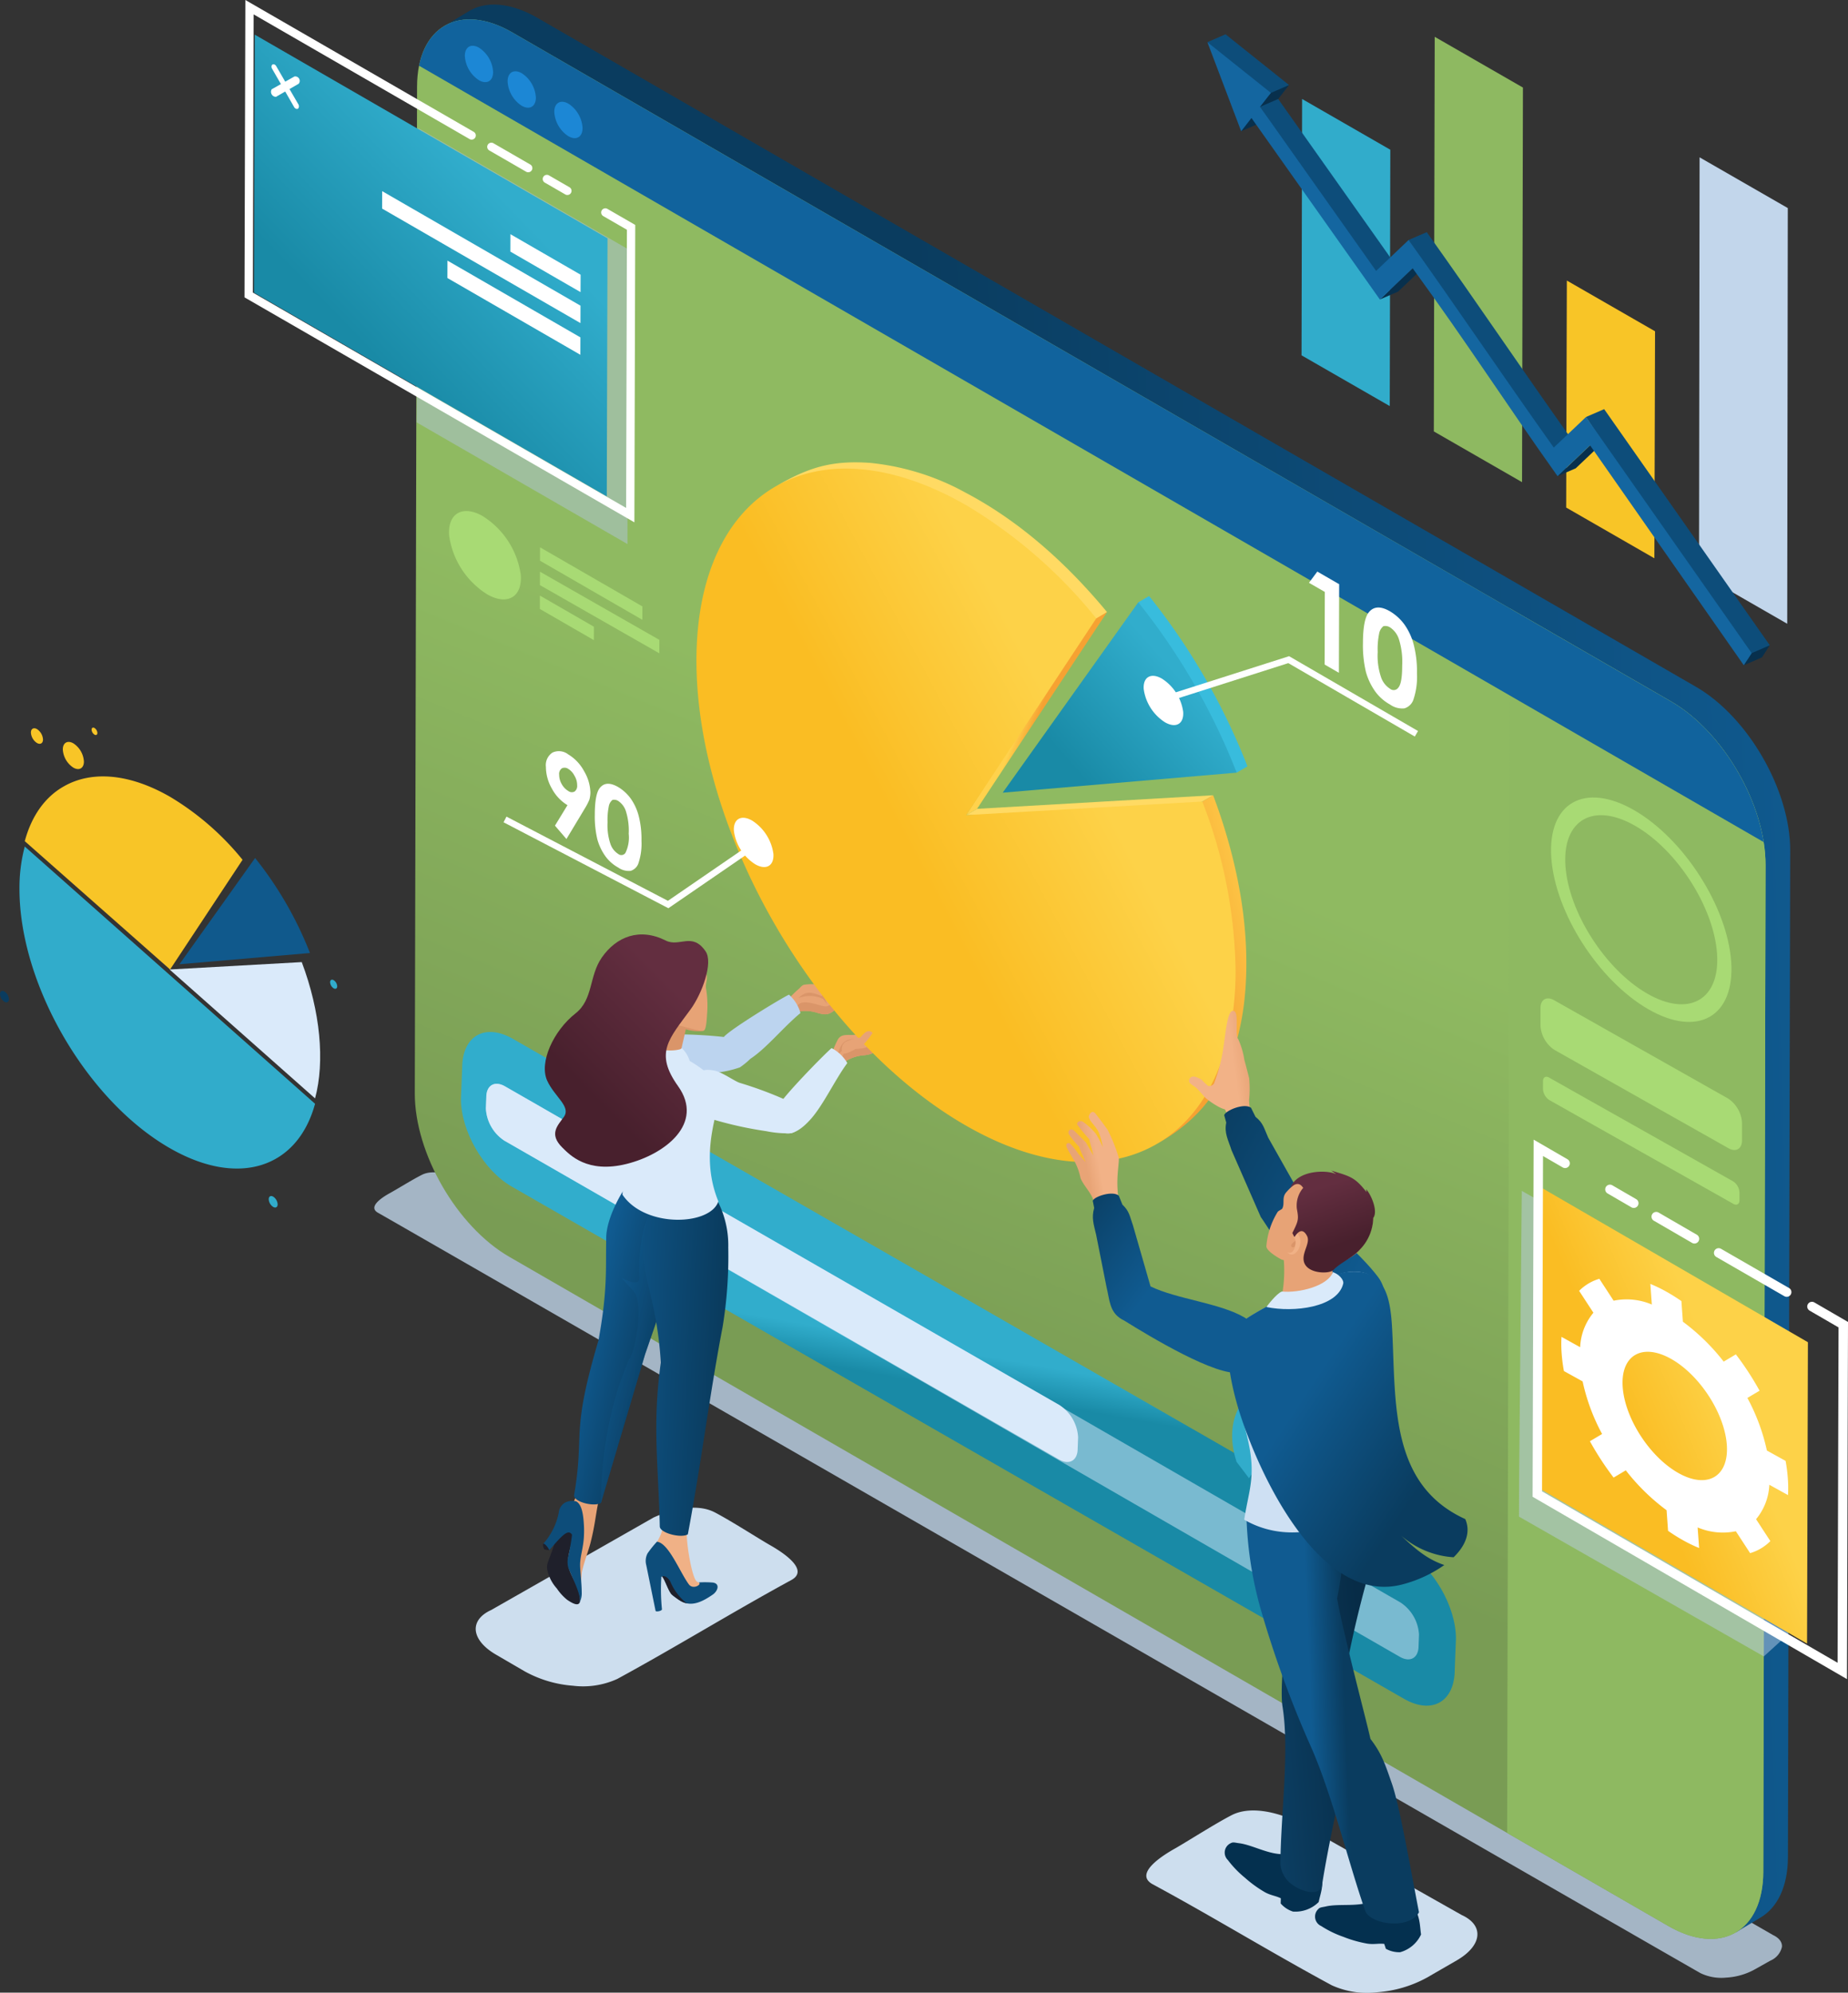 <svg xmlns="http://www.w3.org/2000/svg" xmlns:xlink="http://www.w3.org/1999/xlink" width="294.145" height="317.151" viewBox="0 0 294.145 317.151">
  <rect x="0" y="0" width="294.145" height="317.151" fill="#333333" stroke="none"/>
  <defs>
    <linearGradient id="linear-gradient" x1="1.048" y1="0.476" x2="0.367" y2="0.506" gradientUnits="objectBoundingBox">
      <stop offset="0" stop-color="#105b91"/>
      <stop offset="1" stop-color="#0a3c5f"/>
    </linearGradient>
    <linearGradient id="linear-gradient-2" x1="0.523" y1="0.419" x2="0.434" y2="0.731" gradientUnits="objectBoundingBox">
      <stop offset="0" stop-color="#8fba61"/>
      <stop offset="1" stop-color="#799c54"/>
    </linearGradient>
    <linearGradient id="linear-gradient-3" x1="0.651" y1="0.31" x2="0.342" y2="0.699" gradientUnits="objectBoundingBox">
      <stop offset="0" stop-color="#31adcc"/>
      <stop offset="1" stop-color="#198aa6"/>
    </linearGradient>
    <linearGradient id="linear-gradient-4" x1="0.506" y1="0.476" x2="0.493" y2="0.527" xlink:href="#linear-gradient-3"/>
    <linearGradient id="linear-gradient-5" x1="0.227" y1="0.316" x2="0.684" y2="0.625" xlink:href="#linear-gradient"/>
    <linearGradient id="linear-gradient-6" x1="0.252" y1="0.316" x2="0.664" y2="0.65" xlink:href="#linear-gradient"/>
    <linearGradient id="linear-gradient-7" x1="-0.531" y1="0.302" x2="0.861" y2="0.548" xlink:href="#linear-gradient"/>
    <linearGradient id="linear-gradient-8" x1="0.744" y1="0.224" x2="0.378" y2="0.738" gradientUnits="objectBoundingBox">
      <stop offset="0" stop-color="#632e40"/>
      <stop offset="1" stop-color="#48202d"/>
    </linearGradient>
    <linearGradient id="linear-gradient-9" x1="1" y1="0.057" x2="0.474" y2="0.59" gradientUnits="objectBoundingBox">
      <stop offset="0" stop-color="#ffd24c"/>
      <stop offset="1" stop-color="#f6a232"/>
    </linearGradient>
    <linearGradient id="linear-gradient-10" x1="0.431" y1="0.461" x2="0.514" y2="0.508" xlink:href="#linear-gradient-9"/>
    <linearGradient id="linear-gradient-11" x1="0.656" y1="0.389" x2="0.386" y2="0.581" gradientUnits="objectBoundingBox">
      <stop offset="0" stop-color="#fdd248"/>
      <stop offset="1" stop-color="#fabd23"/>
    </linearGradient>
    <linearGradient id="linear-gradient-12" x1="0.795" y1="0.444" x2="0.268" y2="0.821" xlink:href="#linear-gradient-3"/>
    <linearGradient id="linear-gradient-13" x1="0.991" y1="0.433" x2="0.735" y2="0.499" gradientUnits="objectBoundingBox">
      <stop offset="0" stop-color="#e8a476"/>
      <stop offset="1" stop-color="#f2b287"/>
    </linearGradient>
    <linearGradient id="linear-gradient-14" x1="0.842" y1="0.775" x2="-0.133" y2="0.078" xlink:href="#linear-gradient"/>
    <linearGradient id="linear-gradient-15" x1="0.695" y1="0.416" x2="-0.731" y2="0.82" gradientUnits="objectBoundingBox">
      <stop offset="0" stop-color="#072c47"/>
      <stop offset="1" stop-color="#104e7a"/>
    </linearGradient>
    <linearGradient id="linear-gradient-16" x1="0.376" y1="0.513" x2="0.574" y2="0.493" xlink:href="#linear-gradient"/>
    <linearGradient id="linear-gradient-17" x1="0.362" y1="0.337" x2="0.753" y2="0.693" xlink:href="#linear-gradient"/>
    <linearGradient id="linear-gradient-18" x1="0.414" y1="0.15" x2="0.573" y2="0.713" xlink:href="#linear-gradient-8"/>
    <linearGradient id="linear-gradient-19" x1="0.395" y1="0.597" x2="0.6" y2="0.526" xlink:href="#linear-gradient-13"/>
    <linearGradient id="linear-gradient-20" x1="0.355" y1="0.509" x2="-0.172" y2="0.091" xlink:href="#linear-gradient"/>
    <linearGradient id="linear-gradient-21" x1="0.652" y1="0.392" x2="0.376" y2="0.589" xlink:href="#linear-gradient-11"/>
  </defs>
  <g id="Grupo_891989" data-name="Grupo 891989" transform="translate(-1826.071 -1032.103)">
    <g id="Grupo_891938" data-name="Grupo 891938" transform="translate(1885.655 1032.824)">
      <path id="Trazado_628499" data-name="Trazado 628499" d="M2224.529,1704.069l-209.46-120.425c-1.623-.776-3.945-1.417-5.6-.592-1.507.751-3.988,2.3-5.085,2.9-.833.457-3.726,2.128-1.924,3.146,5.3,3,205.121,117.977,210.5,121.022a7.639,7.639,0,0,0,4.071.712,10.587,10.587,0,0,0,4.408-1.217l2.64-1.48a3.12,3.12,0,0,0,1.847-2.187C2225.991,1705.228,2225.525,1704.545,2224.529,1704.069Z" transform="translate(-2001.881 -1396.796)" fill="#c0d6ea" fill-rule="evenodd" opacity="0.8" style="mix-blend-mode: multiply;isolation: isolate"/>
      <g id="Grupo_891937" data-name="Grupo 891937" transform="translate(6.438 0)">
        <path id="Trazado_628500" data-name="Trazado 628500" d="M2233.026,1142.8c8.442,4.864,15.064,16.634,15.037,26.045l-.359,160.212c-.014,4.753-1.7,8.1-4.4,9.672l-3.857,2.32c-15.984-7.511-9.632-78.454-10.629-102.014l4.528-61.636c-3.807-6.653-18.455-12.459-15.036-26.046l-141.682-77.4-42.785-29.1h0c.183-1.1-1.154-6.5.037-7.225,1.332-.807,2.645-1.614,3.95-2.38,3.343-1.978,7.6-.755,10.733,1.05h0Z" transform="translate(-2029.14 -1034.231)" fill-rule="evenodd" fill="url(#linear-gradient)"/>
        <g id="Grupo_891936" data-name="Grupo 891936" transform="translate(0 2.359)">
          <path id="Trazado_628501" data-name="Trazado 628501" d="M2021.236,1051.885c.027-9.567,6.8-13.438,15.135-8.625l184.467,106.5c8.323,4.807,15.063,16.48,15.037,26.047l-.358,160.212c-.028,9.565-6.812,13.432-15.137,8.625l-184.465-106.5c-8.334-4.812-15.064-16.48-15.038-26.046Z" transform="translate(-2020.876 -1041.19)" fill-rule="evenodd" fill="url(#linear-gradient-2)"/>
          <path id="Trazado_628502" data-name="Trazado 628502" d="M2534.337,1317.837l25.654,14.811c8.324,4.807,15.064,16.48,15.037,26.047l-.358,160.212c-.028,9.565-6.812,13.432-15.137,8.625l-25.634-14.8Z" transform="translate(-2360.03 -1224.079)" fill="#8eb961" fill-rule="evenodd"/>
          <g id="Grupo_891935" data-name="Grupo 891935" transform="translate(0.676 0)">
            <path id="Trazado_628503" data-name="Trazado 628503" d="M2022.871,1048.57c1.429-7.084,7.528-9.522,14.819-5.311l184.467,106.5c7.282,4.206,13.353,13.668,14.739,22.376Z" transform="translate(-2022.871 -1041.19)" fill="#11639d" fill-rule="evenodd"/>
            <g id="Grupo_891934" data-name="Grupo 891934" transform="translate(7.291 4.201)">
              <path id="Trazado_628504" data-name="Trazado 628504" d="M2088.652,1080.21c-1.243-.717-2.253-.141-2.257,1.286a4.942,4.942,0,0,0,2.243,3.885c1.241.717,2.252.141,2.256-1.288A4.941,4.941,0,0,0,2088.652,1080.21Z" transform="translate(-2072.157 -1070.983)" fill="#1c87d5" fill-rule="evenodd"/>
              <path id="Trazado_628505" data-name="Trazado 628505" d="M2066.724,1065.9c-1.243-.718-2.252-.141-2.257,1.286a4.94,4.94,0,0,0,2.242,3.885c1.242.717,2.253.141,2.257-1.287A4.944,4.944,0,0,0,2066.724,1065.9Z" transform="translate(-2057.661 -1061.522)" fill="#1c87d5" fill-rule="evenodd"/>
              <path id="Trazado_628506" data-name="Trazado 628506" d="M2046.641,1053.9c-1.243-.717-2.252-.141-2.257,1.286a4.942,4.942,0,0,0,2.242,3.884c1.242.717,2.252.141,2.256-1.287A4.942,4.942,0,0,0,2046.641,1053.9Z" transform="translate(-2044.384 -1053.587)" fill="#1c87d5" fill-rule="evenodd"/>
            </g>
          </g>
        </g>
      </g>
    </g>
    <g id="Grupo_891939" data-name="Grupo 891939" transform="translate(2071.269 1159.04)">
      <path id="Trazado_628507" data-name="Trazado 628507" d="M2569.967,1440.322c-7.91-4.573-14.808-15.357-15.413-24.1s5.312-12.115,13.221-7.542,14.808,15.362,15.413,24.1-5.317,12.112-13.221,7.542Zm-.173-2.487c6.662,3.851,11.653,1.009,11.142-6.356s-6.328-16.456-12.989-20.307-11.653-1.005-11.143,6.356S2563.129,1433.981,2569.795,1437.835Z" transform="translate(-2552.833 -1406.646)" fill="#a8da74" fill-rule="evenodd"/>
      <path id="Trazado_628508" data-name="Trazado 628508" d="M2549.559,1502.518c0-1.4,1-1.956,2.222-1.229l27.646,15.621a4.971,4.971,0,0,1,2.208,3.861v2.779c0,1.4-1,1.955-2.222,1.229l-27.646-15.621a4.967,4.967,0,0,1-2.208-3.861Z" transform="translate(-2549.558 -1469.001)" fill="#a8da74" fill-rule="evenodd"/>
      <path id="Trazado_628509" data-name="Trazado 628509" d="M2550.74,1538.477c0-.635.452-.884,1-.556,8.044,4.545,21.228,11.966,29.271,16.51a2.247,2.247,0,0,1,1,1.746v1.256c0,.635-.452.884-1,.556-8.045-4.545-21.228-11.965-29.272-16.511a2.245,2.245,0,0,1-1-1.745Z" transform="translate(-2550.339 -1493.335)" fill="#a8da74" fill-rule="evenodd"/>
    </g>
    <g id="Grupo_891943" data-name="Grupo 891943" transform="translate(1864.988 1032.103)">
      <path id="Trazado_628510" data-name="Trazado 628510" d="M2022.008,1092.256l33.26,19.2.046,47.01-33.56-19.369Z" transform="translate(-1994.352 -1071.87)" fill="#b1c5da" fill-rule="evenodd" opacity="0.5" style="mix-blend-mode: multiply;isolation: isolate"/>
      <g id="Grupo_891942" data-name="Grupo 891942">
        <path id="Trazado_628511" data-name="Trazado 628511" d="M1979.889,1056.063a.662.662,0,1,1,.659-1.147l5.863,3.385a.662.662,0,0,1-.659,1.147l-5.863-3.385Zm8.82,5.11a.663.663,0,1,1,.665-1.147l3.259,1.882a.663.663,0,0,1-.665,1.147l-3.259-1.882Zm9.286,5.32,3.775,2.18-.127,44.275-59.416-34.282.128-44.271,34.367,19.842a.663.663,0,0,0,.665-1.148l-36.35-20.987q-.069,23.665-.137,47.328c21.317,12.3,40.748,23.5,62.06,35.808q.065-23.666.136-47.332l-4.436-2.562a.663.663,0,0,0-.665,1.147Z" transform="translate(-1940.901 -1032.103)" fill="#fff" fill-rule="evenodd"/>
        <path id="Trazado_628512" data-name="Trazado 628512" d="M1945.494,1048.38l56.146,32.415-.118,41.071-56.147-32.419Z" transform="translate(-1943.859 -1042.864)" fill-rule="evenodd" fill="url(#linear-gradient-3)"/>
        <g id="Grupo_891941" data-name="Grupo 891941" transform="translate(4.222 10.23)">
          <path id="Trazado_628513" data-name="Trazado 628513" d="M1954.148,1067.473l1.47-.848,1.458,2.54c.394.462.858.2.684-.42l-1.459-2.512,1.466-.849a.714.714,0,0,0-.68-1.153l-1.467.825h0l-1.458-2.512c-.33-.47-.882-.26-.684.363l1.455,2.535-1.465.825A.8.8,0,0,0,1954.148,1067.473Z" transform="translate(-1953.36 -1062.288)" fill="#fff" fill-rule="evenodd"/>
          <g id="Grupo_891940" data-name="Grupo 891940" transform="translate(17.683 20.194)">
            <path id="Trazado_628514" data-name="Trazado 628514" d="M2037.106,1142.875l.007-2.773-31.57-18.229-.008,2.777Z" transform="translate(-2005.536 -1121.874)" fill="#fff" fill-rule="evenodd"/>
            <path id="Trazado_628515" data-name="Trazado 628515" d="M2076.954,1148.542l-11.168-6.446-.008,2.772,11.165,6.445Z" transform="translate(-2045.361 -1135.243)" fill="#fff" fill-rule="evenodd"/>
            <path id="Trazado_628516" data-name="Trazado 628516" d="M2036.2,1157.263l21.162,12.219.008-2.772-21.162-12.219Z" transform="translate(-2025.808 -1143.437)" fill="#fff" fill-rule="evenodd"/>
          </g>
        </g>
      </g>
    </g>
    <g id="Grupo_891945" data-name="Grupo 891945" transform="translate(1897.54 1113.439)">
      <path id="Trazado_628517" data-name="Trazado 628517" d="M2043.122,1285.409a13.178,13.178,0,0,1-6.154-9.438c-.249-3.468,2.1-4.869,5.251-3.125a13.183,13.183,0,0,1,6.155,9.438C2048.623,1285.754,2046.27,1287.151,2043.122,1285.409Z" transform="translate(-2036.95 -1272.095)" fill="#a8da74" fill-rule="evenodd"/>
      <g id="Grupo_891944" data-name="Grupo 891944" transform="translate(14.459 5.773)">
        <path id="Trazado_628518" data-name="Trazado 628518" d="M2079.653,1300.587l-.006,2.135,19.006,10.854.006-2.137Z" transform="translate(-2079.635 -1296.704)" fill="#a8da74" fill-rule="evenodd"/>
        <path id="Trazado_628519" data-name="Trazado 628519" d="M2079.613,1313.92l8.6,4.962.006-2.134-8.6-4.962Z" transform="translate(-2079.613 -1304.107)" fill="#a8da74" fill-rule="evenodd"/>
        <path id="Trazado_628520" data-name="Trazado 628520" d="M2095.979,1298.536l-16.292-9.407-.005,2.134,16.292,9.406Z" transform="translate(-2079.659 -1289.129)" fill="#a8da74" fill-rule="evenodd"/>
      </g>
    </g>
    <g id="Grupo_891946" data-name="Grupo 891946" transform="translate(1899.441 1196.352)">
      <path id="Trazado_628521" data-name="Trazado 628521" d="M2042.749,1522.463c.015-5.119,3.64-7.191,8.1-4.616q71.039,40.745,142.034,81.536c4.455,2.573,8.061,8.82,8.047,13.939l-.192,4.924c-.014,5.119-3.645,7.188-8.1,4.616q-71.039-40.746-142.034-81.536c-4.461-2.575-8.062-8.82-8.047-13.939Z" transform="translate(-2042.557 -1516.74)" fill-rule="evenodd" fill="url(#linear-gradient-4)"/>
      <path id="Trazado_628522" data-name="Trazado 628522" d="M2054.331,1543.191c.006-1.888,1.343-2.652,2.987-1.7,17.465,10.017,125.036,72.113,142.5,82.129a6.547,6.547,0,0,1,2.968,5.141l-.07,1.816c-.006,1.888-1.344,2.651-2.987,1.7-17.465-10.017-125.035-72.113-142.5-82.129a6.54,6.54,0,0,1-2.967-5.139Z" transform="translate(-2050.294 -1532.831)" fill="#daeafa" fill-rule="evenodd" opacity="0.5"/>
      <path id="Trazado_628523" data-name="Trazado 628523" d="M2054.331,1543.191c.006-1.888,1.343-2.652,2.987-1.7,17.464,10.017,70.779,40.7,88.24,50.717a6.546,6.546,0,0,1,2.968,5.14l-.071,1.816c-.006,1.888-1.344,2.651-2.987,1.7-17.464-10.017-70.779-40.7-88.241-50.718a6.541,6.541,0,0,1-2.967-5.139Z" transform="translate(-2050.294 -1532.831)" fill="#daeafa" fill-rule="evenodd"/>
    </g>
    <g id="Grupo_891976" data-name="Grupo 891976" transform="translate(1901.793 1105.689)">
      <g id="Grupo_891970" data-name="Grupo 891970" transform="translate(0 0)">
        <path id="Trazado_628524" data-name="Trazado 628524" d="M2051.943,1756.445l25.867-14.732c2.82-1.288,6.856-2.314,9.729-.819,2.618,1.363,6.93,4.151,8.837,5.238,1.448.826,6.475,3.838,3.344,5.541-9.211,5.009-18.328,10.642-27.681,15.73a13.118,13.118,0,0,1-7.074,1.085,18.739,18.739,0,0,1-7.661-2.281l-4.587-2.67c-2.029-1.181-3.1-2.578-3.212-3.87C2049.4,1758.405,2050.213,1757.236,2051.943,1756.445Z" transform="translate(-2049.497 -1573.774)" fill="#cddeee" fill-rule="evenodd"/>
        <path id="Trazado_628525" data-name="Trazado 628525" d="M2414.619,1898.967l-26.609-15.042c-2.9-1.316-7.051-2.363-10.007-.836-2.693,1.391-7.129,4.238-9.09,5.348-1.49.844-6.662,3.919-3.441,5.657,9.477,5.115,18.854,10.867,28.476,16.062a13.59,13.59,0,0,0,7.277,1.107,19.367,19.367,0,0,0,7.88-2.329q2.4-1.385,4.719-2.726c2.087-1.206,3.194-2.632,3.3-3.951C2417.234,1900.968,2416.4,1899.774,2414.619,1898.967Z" transform="translate(-2257.698 -1667.766)" fill="#cddeee" fill-rule="evenodd"/>
        <g id="Grupo_891948" data-name="Grupo 891948" transform="translate(24.683 81.937)">
          <g id="Grupo_891947" data-name="Grupo 891947" transform="translate(25.43)">
            <path id="Trazado_628526" data-name="Trazado 628526" d="M2200.954,1494.96a1.484,1.484,0,0,1,.877-1.566,7.943,7.943,0,0,1,2.509,0c.258-.029,1.553-1.262,2.119-.124a13,13,0,0,1-1.747,1.253C2204,1494.689,2201.346,1495.51,2200.954,1494.96Z" transform="translate(-2199.732 -1492.177)" fill="#e7a376" fill-rule="evenodd"/>
            <path id="Trazado_628527" data-name="Trazado 628527" d="M2202.383,1493.295c-1.48-.086-2.542-1.364-3.652-.484a15.566,15.566,0,0,0-1.368,1.307,5.123,5.123,0,0,0,1.03,2.507,1.664,1.664,0,0,1,.5-.21,6.426,6.426,0,0,1,2.882.308c1.57.369,1.836.323,3.975-1.721,1.566-1.5,2.418-2.332,2.021-3.261C2206.839,1489.567,2204.456,1492.75,2202.383,1493.295Z" transform="translate(-2197.363 -1490.991)" fill="#e7a376" fill-rule="evenodd"/>
            <path id="Trazado_628528" data-name="Trazado 628528" d="M2199.811,1497.717c-.28.221-.532.438-.769.655a3.948,3.948,0,0,0,.46.685,1.661,1.661,0,0,1,.5-.21,6.42,6.42,0,0,1,2.882.308c1.571.368,1.836.323,3.975-1.721a8.426,8.426,0,0,0,2.027-2.349c.12-.312-.363-.6-.7-.277-1.5,1.423-2.347,2.643-3.9,3.243C2203.631,1498.306,2200.92,1496.837,2199.811,1497.717Z" transform="translate(-2198.473 -1493.421)" fill="#da9569" fill-rule="evenodd"/>
            <path id="Trazado_628529" data-name="Trazado 628529" d="M2204.86,1497.9c-.166.378.177.776-.163.638-1.8-.737-2.561-.678-3.617.349a5.029,5.029,0,0,1,3.917.136l.633.837C2205.351,1499.063,2205.122,1498.633,2204.86,1497.9Z" transform="translate(-2199.82 -1495.557)" fill="#da9569" fill-rule="evenodd"/>
          </g>
          <path id="Trazado_628530" data-name="Trazado 628530" d="M2125.159,1505.019c1.16-.245,2.877.422,4.325.5a70.916,70.916,0,0,1,7.651.422c.934-1.163,8.768-5.943,10.364-6.742a6.108,6.108,0,0,1,1.837,2.929c-2.654,2.168-5.389,5.59-7.977,7.286a11.911,11.911,0,0,1-1.667,1.362,16.427,16.427,0,0,1-3.888.852,60.131,60.131,0,0,1-9.759.709c-2.372-.163-3.012-1.022-3.4-2.092C2121.738,1507.754,2122.85,1505.508,2125.159,1505.019Z" transform="translate(-2122.329 -1496.417)" fill="#bcd4ef" fill-rule="evenodd"/>
        </g>
        <g id="Grupo_891955" data-name="Grupo 891955" transform="translate(10.699 75.138)">
          <g id="Grupo_891950" data-name="Grupo 891950" transform="translate(0 86.065)">
            <path id="Trazado_628531" data-name="Trazado 628531" d="M2093.205,1724.878a12.7,12.7,0,0,1-1.05,4.343c-.291.316-.652.507-.822.867-.908,1.931-1.107,3.791-.475,13.7l2.327.049.3-3.5c.288-1.419,1.085-3.5,1.407-4.782.7-2.8.769-4.206,1.2-6.268Z" transform="translate(-2087.297 -1724.878)" fill="#e7a376" fill-rule="evenodd"/>
            <g id="Grupo_891949" data-name="Grupo 891949" transform="translate(0 4.081)">
              <path id="Trazado_628532" data-name="Trazado 628532" d="M2082.093,1758.042a3.759,3.759,0,0,1-.787-.115c-.121-.134-.346-.791-.182-.915C2081.417,1756.818,2082.014,1757.852,2082.093,1758.042Z" transform="translate(-2081.066 -1750.187)" fill="#1f202b" fill-rule="evenodd"/>
              <path id="Trazado_628533" data-name="Trazado 628533" d="M2084.668,1748.405a4.523,4.523,0,0,1-.4,2.66c-.973,3.213-1.544,3.394-1.132,4.847a6.508,6.508,0,0,0,1.422,2.552,8.23,8.23,0,0,0,1.63,1.793c1.219.842,2.3,1.236,2.039-.454a8.117,8.117,0,0,0-.4-1.568c-.864-2.005-1.869-2.885-1.324-5.388.4-1.859,1.047-3.083.212-4.335Z" transform="translate(-2082.349 -1744.513)" fill="#1f202b" fill-rule="evenodd"/>
              <path id="Trazado_628534" data-name="Trazado 628534" d="M2083.691,1738.81a10.479,10.479,0,0,1-2.455,4.936c.194-.051.689.455.963,1.016,2.011-2.312,2.989-3.436,3.608-2.44a31.884,31.884,0,0,1-.622,3.526,3.521,3.521,0,0,0,.067,1.833c.79,1.9,2.239,4.664,1.685,5.569a3.28,3.28,0,0,0,.411-1.81c0-1.309-.226-3.081-.255-4.17-.037-1.471.519-2.748.608-4.753a15.778,15.778,0,0,0,0-1.679c-.084-1.417-.24-3.3-1.236-3.829a2.563,2.563,0,0,0-1.755.19A2.089,2.089,0,0,0,2083.691,1738.81Z" transform="translate(-2081.178 -1736.921)" fill="#0d4d7a" fill-rule="evenodd"/>
            </g>
          </g>
          <path id="Trazado_628535" data-name="Trazado 628535" d="M2107,1612.512l7.094-20.561.231-5.646a5.3,5.3,0,0,0-.737-2.3c-3.74,1.1-5.832,2.289-9.85,2.148-1.205,1.792-2.856,5.146-2.918,7.681-.119,4.937.269,8.231-1.24,16.484-4.483,15.092-2.157,14.568-3.873,24.6-.144,1.069,3.15,1.92,4.271,1.254Z" transform="translate(-2090.745 -1545.685)" fill-rule="evenodd" fill="url(#linear-gradient-5)"/>
          <path id="Trazado_628536" data-name="Trazado 628536" d="M2115.345,1612.512l7.094-20.561.231-5.646a5.3,5.3,0,0,0-.736-2.3c-3.74,1.1-1.2,5.346-5.222,5.2-1.4,1.47-2.505,5.978-2.278,11.167.063,1.436-2.583.269-2.977-.233.983,1.277,2.252,2.354,2.471,3.014.753,2.271.268,5.917-.543,8.95-1.352,2.644-5.039,11.315-5.062,24.059Z" transform="translate(-2099.085 -1545.685)" fill-rule="evenodd" opacity="0.5" fill="url(#linear-gradient-6)" style="mix-blend-mode: multiply;isolation: isolate"/>
          <g id="Grupo_891952" data-name="Grupo 891952" transform="translate(16.364 94.327)">
            <path id="Trazado_628537" data-name="Trazado 628537" d="M2133.719,1749.255c-.056,1.577-1.555,3.1-1.73,4.127-.4,2.351,1.3,1.129,3.229,4.151.771-.006,2.472,2.776,4.772,2.922a1.237,1.237,0,0,0,.428-2.155c-.465-.271-.88-.07-1.263-.4-.8-.705-1.738-6.5-1.552-8.167Z" transform="translate(-2131.055 -1749.255)" fill="#f0b186" fill-rule="evenodd"/>
            <g id="Grupo_891951" data-name="Grupo 891951" transform="translate(0 2.324)">
              <path id="Trazado_628538" data-name="Trazado 628538" d="M2131.135,1756.113c1.868.229,3.613,4.791,5.058,6.774.7.963,2.189-.03,1.585-.288a15.6,15.6,0,0,1,2.273.022c1.172.188.761,1.363-.036,1.913-1.774,1.225-3.348,1.915-4.956,1.1a7.593,7.593,0,0,1-.986-.656,4.908,4.908,0,0,1-.656-.531,17.979,17.979,0,0,1-1.2-2.483c-.157-.282-.286-.344-.388-.267a31.806,31.806,0,0,0,.1,5.2c-.053.235-.853.421-1.013.242l-1.484-7.285a2.6,2.6,0,0,1,.195-1.866A16.118,16.118,0,0,1,2131.135,1756.113Z" transform="translate(-2129.35 -1756.113)" fill="#0d4d7a" fill-rule="evenodd"/>
              <path id="Trazado_628539" data-name="Trazado 628539" d="M2141.087,1776.658a3.342,3.342,0,0,1-.951-.317,7.622,7.622,0,0,1-.986-.656,4.887,4.887,0,0,1-.656-.531c-.563-.676-.839-1.93-1.465-2.79.208-.129.754-.115,1.3.785a8.665,8.665,0,0,0,2.471,3.357A1.687,1.687,0,0,0,2141.087,1776.658Z" transform="translate(-2134.426 -1766.817)" fill="#1f202b" fill-rule="evenodd"/>
            </g>
          </g>
          <path id="Trazado_628540" data-name="Trazado 628540" d="M2140.522,1615.2a69.331,69.331,0,0,0,.9-12.652,15.36,15.36,0,0,0-1.972-7.887c-3.568,1.1-6.229,2.183-10.269,2.042a12.57,12.57,0,0,0-1.392,6.725c.419,4.936,2.349,8.624,2.9,17.44-1.388,9.866-.369,16.522-.167,26.083.023,1.069,3.45,1.92,4.467,1.253C2137.108,1637,2138.417,1626.151,2140.522,1615.2Z" transform="translate(-2111.925 -1552.728)" fill-rule="evenodd" fill="url(#linear-gradient-7)"/>
          <path id="Trazado_628541" data-name="Trazado 628541" d="M2114.7,1519.968c-4.177-.472-4.187,6.413-2.734,9.656,3.78,8.434,1.335,9.738,1.682,13.583l-.078,1.547c3.591,5.348,14,4.93,15.263,1.066-3.525-8.641,1.036-16.082.229-18.441a19.07,19.07,0,0,0-5.422-4.254A28.169,28.169,0,0,0,2114.7,1519.968Z" transform="translate(-2100.914 -1503.334)" fill="#daeafa" fill-rule="evenodd"/>
          <g id="Grupo_891954" data-name="Grupo 891954" transform="translate(0.297)">
            <g id="Grupo_891953" data-name="Grupo 891953" transform="translate(12.664 1.279)">
              <path id="Trazado_628542" data-name="Trazado 628542" d="M2122.377,1507.722c-.323,1.372,4.685,2.854,6.4,2.108l.036-.332c.443-2.047.877-3.786,1.184-5.223.8.34,2.757.439,2.929.166-5.28-4.217-11.454-7.335-12.248-5.206.523,1.542,1.875,2.638,2.551,3.643a3.156,3.156,0,0,1,.354,1.38h0A14.87,14.87,0,0,1,2122.377,1507.722Z" transform="translate(-2120.215 -1490.467)" fill="#da9569" fill-rule="evenodd"/>
              <path id="Trazado_628543" data-name="Trazado 628543" d="M2131.993,1488.7c-.455.3-3.687-.778-3.948-.765-2.515.125-5.221-.08-5.72-.822-.676-1-2.028-2.1-2.551-3.643-.836-2.465-.673-5.245,1.581-7.181,3.919-3.365,10.066-.9,10.947,2.912.361,1.564-.086,1.693-.013,2.74a16.187,16.187,0,0,1,.177,4.254C2132.4,1487.363,2132.295,1488.505,2131.993,1488.7Z" transform="translate(-2119.31 -1474.705)" fill="#e7a376" fill-rule="evenodd"/>
              <path id="Trazado_628544" data-name="Trazado 628544" d="M2125.9,1520.193c.138,1.249,3.651,2.128,5.783,1.632.228-.053.37-.1.452-.241a4.577,4.577,0,0,1,1.263,2.018c-1.842,1.776-7.662.734-8.369-1.345A1.565,1.565,0,0,1,2125.9,1520.193Z" transform="translate(-2123.014 -1504.777)" fill="#daeafa" fill-rule="evenodd"/>
            </g>
            <path id="Trazado_628545" data-name="Trazado 628545" d="M2086.84,1483.489c-3.562,2.8-5.832,7.848-4.525,10.709,1.185,2.594,3.826,4.12,2.667,5.762-.96,1.357-2.469,2.719-.236,4.91,1.15,1.128,3.938,4.155,10.216,2.587,6.12-1.528,12.437-6.427,8.184-12.385-3.822-5.356-1.394-7.549,2.015-12.241,1.8-2.481,3.617-7.385,2.372-9.209-2.135-3.128-4.143-.613-6.343-1.718-4.193-2.108-7.878-.6-10.175,2.7C2088.958,1477.551,2089.672,1481.261,2086.84,1483.489Z" transform="translate(-2081.942 -1470.931)" fill-rule="evenodd" fill="url(#linear-gradient-8)"/>
          </g>
        </g>
        <g id="Grupo_891958" data-name="Grupo 891958" transform="translate(34.452 87.077)">
          <path id="Trazado_628546" data-name="Trazado 628546" d="M2154.713,1534.651c1.165.222,3.141,1.645,3.986,1.939a61.054,61.054,0,0,1,7.188,2.653c2.815,1.04,3.431,4.66,1.022,5.373a16.455,16.455,0,0,1-3.967-.329,60.042,60.042,0,0,1-9.536-2.193c-2.219-.853-2.2-4.018-2.253-5.155C2151.9,1534.564,2152.917,1534.307,2154.713,1534.651Z" transform="translate(-2151.153 -1524.912)" fill="#daeafa" fill-rule="evenodd"/>
          <g id="Grupo_891957" data-name="Grupo 891957" transform="translate(13.115)">
            <g id="Grupo_891956" data-name="Grupo 891956" transform="translate(9.291)">
              <path id="Trazado_628547" data-name="Trazado 628547" d="M2221.6,1510.035c-1.4.478-2.869-.306-3.566.926a15.593,15.593,0,0,0-.774,1.727,5.117,5.117,0,0,0,1.9,1.935,1.661,1.661,0,0,1,.383-.382,6.418,6.418,0,0,1,2.785-.8c1.594-.25,1.823-.393,3.035-3.09.887-1.976,1.362-3.071.644-3.782C2224.328,1504.9,2223.32,1508.749,2221.6,1510.035Z" transform="translate(-2217.264 -1506.157)" fill="#e7a376" fill-rule="evenodd"/>
              <path id="Trazado_628548" data-name="Trazado 628548" d="M2224.922,1514.1c-1.4.477-2.916-.172-3.612,1.06-.175.311-.328.606-.466.9a3.976,3.976,0,0,0,.684.461,1.665,1.665,0,0,1,.383-.382,6.42,6.42,0,0,1,2.786-.8c1.594-.25,1.823-.393,3.035-3.091a8.4,8.4,0,0,0,.993-2.94c-.007-.334-.561-.416-.751.006C2226.992,1511.48,2226.638,1512.816,2224.922,1514.1Z" transform="translate(-2219.631 -1508.054)" fill="#da9569" fill-rule="evenodd"/>
              <path id="Trazado_628549" data-name="Trazado 628549" d="M2226.838,1508.106a9.318,9.318,0,0,1-2.186,3.013c-.371.354-.482.712-.98.858-.208.06-.45-.272-.767-.628-.011.413.141.773-.227.772-2.4,0-2.768.5-3.5,2.758l0,0c1.206-1.546,2.078-1.342,3.543-1.746l.94-.524A11.348,11.348,0,0,0,2226.838,1508.106Z" transform="translate(-2218.532 -1507.446)" fill="#da9569" fill-rule="evenodd"/>
            </g>
            <path id="Trazado_628550" data-name="Trazado 628550" d="M2190.55,1533.412c.617-1.357,7.021-7.93,8.37-9.1a6.121,6.121,0,0,1,2.505,2.382c-2.035,2.759-3.835,6.751-5.923,9.036-1.176,1.288-3.212,3.094-4.952,1.619C2189.647,1536.582,2189.587,1535.368,2190.55,1533.412Z" transform="translate(-2189.85 -1518.159)" fill="#daeafa" fill-rule="evenodd"/>
          </g>
        </g>
        <g id="Grupo_891961" data-name="Grupo 891961" transform="translate(35.13)">
          <g id="Grupo_891959" data-name="Grupo 891959">
            <path id="Trazado_628551" data-name="Trazado 628551" d="M2220.436,1254.078a39.578,39.578,0,0,0-15.2-4.762c-6.171-.437-9.847.7-15.177,3.8,13.1-7.582,40.482,11.493,49.407,22.289l3.441-2.344C2236.667,1265.512,2229.131,1258.658,2220.436,1254.078Z" transform="translate(-2177.553 -1249.226)" fill="#ffda63" fill-rule="evenodd"/>
            <path id="Trazado_628552" data-name="Trazado 628552" d="M2281.593,1407.734l-1.719,1,33.284-.524,4.29-1.638,1.719-1Z" transform="translate(-2236.926 -1352.585)" fill="#ffda63" fill-rule="evenodd"/>
            <path id="Trazado_628553" data-name="Trazado 628553" d="M2378.374,1405.572l-1.719,1c-1.5,13.558,7.362,45.953-7.22,54.484,7.109-3.992,10.876-9.309,12.869-17.065a42.253,42.253,0,0,0,1.069-5.993C2384.513,1427.111,2382.185,1415.687,2378.374,1405.572Z" transform="translate(-2296.133 -1352.585)" fill-rule="evenodd" fill="url(#linear-gradient-9)"/>
            <path id="Trazado_628554" data-name="Trazado 628554" d="M2299.5,1321.18l-19.63,30.685,1.719-1,20.692-31.316Z" transform="translate(-2236.926 -1295.716)" fill-rule="evenodd" fill="url(#linear-gradient-10)"/>
            <path id="Trazado_628555" data-name="Trazado 628555" d="M2233.673,1305.156l-37.573,2.161L2216.791,1276a77.779,77.779,0,0,0-20.594-17.948c-23.7-13.681-42.969-2.711-43.045,24.517s19.069,60.4,42.765,74.086,42.979,2.691,43.056-24.537A77.2,77.2,0,0,0,2233.673,1305.156Z" transform="translate(-2153.152 -1251.168)" fill-rule="evenodd" fill="url(#linear-gradient-11)"/>
          </g>
          <g id="Grupo_891960" data-name="Grupo 891960" transform="translate(48.746 21.279)">
            <path id="Trazado_628556" data-name="Trazado 628556" d="M2376.329,1340.122l1.719-1a.3.3,0,0,0-.013-.032,104.027,104.027,0,0,0-15.647-27.079l-1.719,1C2361.534,1319.9,2359.269,1327.784,2376.329,1340.122Z" transform="translate(-2339.085 -1312.012)" fill="#38bcdd" fill-rule="evenodd"/>
            <path id="Trazado_628557" data-name="Trazado 628557" d="M2318.567,1314.959l-21.583,30.3,37.244-3.189A103.991,103.991,0,0,0,2318.567,1314.959Z" transform="translate(-2296.984 -1313.96)" fill-rule="evenodd" fill="url(#linear-gradient-12)"/>
          </g>
        </g>
        <path id="Trazado_628558" data-name="Trazado 628558" d="M2221.527,1519.841a1.484,1.484,0,0,1,.383-1.754,7.93,7.93,0,0,1,2.4-.734c.239-.1,1.119-1.659,1.992-.736a13.026,13.026,0,0,1-1.306,1.708C2224.363,1518.694,2222.061,1520.253,2221.527,1519.841Z" transform="translate(-2163.137 -1425.803)" fill="#e7a376" fill-rule="evenodd"/>
        <g id="Grupo_891969" data-name="Grupo 891969" transform="translate(94 87.302)">
          <g id="Grupo_891962" data-name="Grupo 891962" transform="translate(19.548)">
            <path id="Trazado_628559" data-name="Trazado 628559" d="M2385.643,1519.045c.5.469,1.243,1.384,1.555,1.675a12.47,12.47,0,0,0,1.8,1.24,4.819,4.819,0,0,0,1.244.544,12.383,12.383,0,0,1,1.058,3.252l3.057-1.171c-.04-1.315-.236-2.445-.275-3.58a17.6,17.6,0,0,0,.009-3.475c-.168-.649-.544-2.127-.761-2.905a12.516,12.516,0,0,0-.978-3.3c-.624-.663.313-4.751-.911-4.492-1.009.214-1.135,4.763-1.786,7.7a26.979,26.979,0,0,1-1.164,3.854.918.918,0,0,1-.924.39,11.223,11.223,0,0,1-1.042-.99c-.962-.592-1.654-.692-1.921-.146a.6.6,0,0,0,.151.761C2384.954,1518.588,2385.274,1518.766,2385.643,1519.045Z" transform="translate(-2384.534 -1506.822)" fill-rule="evenodd" fill="url(#linear-gradient-13)"/>
            <path id="Trazado_628560" data-name="Trazado 628560" d="M2425.535,1578.8c-2.908-3.889-8.928-8.742-12.037-12.509l-5.482-9.717c-.659-1.464-.765-2.313-2.021-3.312l-.715-1.442c-1.058-.818-4.081.437-4.269,1.176l.327,1.18c-.343,1.693.306,2.725.837,4.393l4.653,10.624c2.512,3.6,10.234,16.746,14.385,17.8C2425.628,1588.119,2428.152,1582.3,2425.535,1578.8Z" transform="translate(-2395.426 -1536.394)" fill-rule="evenodd" fill="url(#linear-gradient-14)"/>
          </g>
          <g id="Grupo_891967" data-name="Grupo 891967" transform="translate(25.225 25.416)">
            <path id="Trazado_628561" data-name="Trazado 628561" d="M2411.045,1679.276c-4.426,1.97-7.856,6.443-5.605,13.334l1.979,2.606,2.878-4.456c-.5-3.395-.015-6.042,1.913-9.7C2411.808,1680.463,2411.426,1679.88,2411.045,1679.276Z" transform="translate(-2403.562 -1646.245)" fill="#31accb" fill-rule="evenodd"/>
            <path id="Trazado_628562" data-name="Trazado 628562" d="M2415.031,1901.638c-.56-.218-1.809-2.687-3.944-2.446-2.564.289-5.323-1.459-7.583-1.719-.4-.046-.9-.2-1.165-.04a1.647,1.647,0,0,0-.567,2.719,16.362,16.362,0,0,0,2.722,2.823,19.277,19.277,0,0,0,3.171,2.3c.971.534,1.661.545,2.545.973l-.026.823a4.353,4.353,0,0,0,1.951,1.289,5.252,5.252,0,0,0,4.1-1.516c.265-1.336.876-2.631.4-4.684Z" transform="translate(-2401.286 -1790.419)" fill="#04304f" fill-rule="evenodd"/>
            <path id="Trazado_628563" data-name="Trazado 628563" d="M2430.448,1735.286c-.491,5.458-3.462,25.33-2.694,30.116,1.153,7.2-.32,17.493-.332,25.13a4.428,4.428,0,0,0,1.6,3.013c1.633,1.337,4.158,1.97,4.954.715,1.039-6.825,3.044-15.287,3.645-19.08.674-4.247.558-8.559-.528-11.349a178.969,178.969,0,0,1,4.4-19.656c.632-1.967,4.636-8.428,1.789-13.685Z" transform="translate(-2418.564 -1680.103)" fill-rule="evenodd" fill="url(#linear-gradient-15)"/>
            <g id="Grupo_891963" data-name="Grupo 891963" transform="translate(3.414 52.742)">
              <path id="Trazado_628564" data-name="Trazado 628564" d="M2457.631,1924.988c-.6-.013-2.63-1.905-4.55-.95-2.307,1.147-5.5.448-7.716.975-.394.094-.915.118-1.107.36a1.646,1.646,0,0,0,.409,2.746,16.392,16.392,0,0,0,3.534,1.721,19.284,19.284,0,0,0,3.774,1.075c1.1.171,1.749-.055,2.727.045l.26.781a4.379,4.379,0,0,0,2.278.545,5.218,5.218,0,0,0,3.324-2.823c-.214-1.346-.088-2.77-1.245-4.536Z" transform="translate(-2432.736 -1860.618)" fill="#04304f" fill-rule="evenodd"/>
              <path id="Trazado_628565" data-name="Trazado 628565" d="M2421.68,1776.455c3.337,7.5,5.974,18.536,8.655,26.167,1.015,2.13,7.01,2.877,8.519.127-1.313-6.765-3.057-16.893-4.309-20.475-1.041-2.982-1.574-4.726-3.414-7.121-.638-2.918-4.341-16.785-5.3-22.356.678-3.647,2.2-10.01-2.586-15.361-2.3,1.622-8.651,2.636-11.871.83a60.314,60.314,0,0,0,2.569,17.2A168.607,168.607,0,0,0,2421.68,1776.455Z" transform="translate(-2411.359 -1737.435)" fill-rule="evenodd" fill="url(#linear-gradient-16)"/>
            </g>
            <path id="Trazado_628566" data-name="Trazado 628566" d="M2427.766,1648.69c-.22,4.7.112,7.229-1.015,14.2-.882,5.133-11.967,11.148-21.035,5.9.631-4.12,1.577-6.216,1.014-10.376-.842-6.235-4.829-14.268-2.9-19.173a5.232,5.232,0,0,1,1.956-2.217c2.126-1.695,13.118-7.251,16.451-7.643C2431.908,1628.141,2427.984,1644.024,2427.766,1648.69Z" transform="translate(-2402.622 -1613.218)" fill="#cee0f3" fill-rule="evenodd"/>
            <path id="Trazado_628567" data-name="Trazado 628567" d="M2404.542,1651.2c-1.019-3.329-2.469-9.585-1.074-12.15a6.921,6.921,0,0,1,2.03-2.057c1.972-1.573,13.029-7.233,16.122-7.6,6.136-.788,7.089,3.631,7.374,9.162.6,11.663-.4,24.65,11.63,30.127.924,2.115.021,4.254-1.854,6.079a14.078,14.078,0,0,1-8.357-3.45c2.888,2.748,4.563,3.879,6.873,4.688a20.627,20.627,0,0,1-6.631,3.073C2417.516,1682.583,2407.693,1661.5,2404.542,1651.2Z" transform="translate(-2402.347 -1613.209)" fill-rule="evenodd" fill="url(#linear-gradient-17)"/>
            <g id="Grupo_891966" data-name="Grupo 891966" transform="translate(6.618)">
              <path id="Trazado_628568" data-name="Trazado 628568" d="M2428.477,1618.856a22.081,22.081,0,0,1-.145,6.139c3.151-.1,7.529-.92,8.007-3.248a6.979,6.979,0,0,1,.2-3.287C2431.937,1618.584,2432.261,1616.263,2428.477,1618.856Z" transform="translate(-2425.783 -1605.487)" fill="#e7a376" fill-rule="evenodd"/>
              <g id="Grupo_891965" data-name="Grupo 891965">
                <path id="Trazado_628569" data-name="Trazado 628569" d="M2420.813,1594.608c.014.707,1.651,1.7,2.378,2.093.22.118,1.616.269,1.878.392,2.245,1.053,5.267,2.452,5.573,1.853a2.884,2.884,0,0,1,.8-1.072c1.13-.746,3-1.3,4.2-2.663,1.92-2.179,2.941-5.107,1.433-8.053-2.751-5.381-9.406-5.472-13.113-1.122-.723.85-.194,1.73-.606,2.55-.08.161-.377.232-.72.513A12.176,12.176,0,0,0,2420.813,1594.608Z" transform="translate(-2420.812 -1582.554)" fill="#e7a376" fill-rule="evenodd"/>
                <g id="Grupo_891964" data-name="Grupo 891964" transform="translate(3.326 9.933)">
                  <path id="Trazado_628570" data-name="Trazado 628570" d="M2431.642,1611.893c.062-.744.365-.887.616-.689a1.984,1.984,0,0,1,.437,1.627c-.122,1.234-1.276,2.341-2.07,1.342.869.458,1.279-.648,1.316-1.429C2431.966,1612.214,2431.83,1611.77,2431.642,1611.893Z" transform="translate(-2430.625 -1611.124)" fill="#f0b186" fill-rule="evenodd"/>
                  <path id="Trazado_628571" data-name="Trazado 628571" d="M2433.14,1614.8c-.463.348-.676.583-.669.778,0,.136.119.34.525.2A1.744,1.744,0,0,0,2433.14,1614.8Z" transform="translate(-2431.845 -1613.553)" fill="#da9569" fill-rule="evenodd"/>
                </g>
                <path id="Trazado_628572" data-name="Trazado 628572" d="M2438.935,1597.651c1.152-1.221,3.05-1.91,4.3-3.331a7.484,7.484,0,0,0,2.055-4.964c.828-1.127-.443-3.9-1.145-4.566a2.055,2.055,0,0,1,.062.447c-1.895-2.461-2.718-2.518-5.608-3.424.271.185.522.372.785.571-1.511-.708-6.179-.681-7.285,2.163,1.092-1,1.651-.552,2.036.029a4.33,4.33,0,0,0-1.007,3.317c.318,1.718.249,1.911-.715,3.868l.326.652c.933-1.456,1.572-1.017,2.009-.19.528,1-.585,2.331-.557,3.641C2434.246,1598.309,2438.293,1598.33,2438.935,1597.651Z" transform="translate(-2428.274 -1581.814)" fill-rule="evenodd" fill="url(#linear-gradient-18)"/>
              </g>
              <path id="Trazado_628573" data-name="Trazado 628573" d="M2431.45,1629.544c.933.286,1.8,1.237,1.634,1.848-.929,3.764-7.88,4.605-12.2,3.7-.051-.011,1.618-2.2,2.446-2.47C2426.046,1632.885,2430.611,1631.767,2431.45,1629.544Z" transform="translate(-2420.856 -1613.368)" fill="#daeafa" fill-rule="evenodd"/>
            </g>
          </g>
          <g id="Grupo_891968" data-name="Grupo 891968" transform="translate(0 16.091)">
            <path id="Trazado_628574" data-name="Trazado 628574" d="M2335.71,1570.033a10.462,10.462,0,0,1-.691-3.353c-.175-2.436.328-4.618.17-5.153a26.292,26.292,0,0,0-1.76-4.395c-.386-.524-.677-.97-1.922-2.56-.6-.77-1.1.317-1.082.473.1.753,1.182,1.531,1.625,2.572a10.971,10.971,0,0,1,.616,2.3,14.879,14.879,0,0,0-1.124-2.175,11.573,11.573,0,0,0-1.922-1.8c-.634-.482-1.182.076-1.009.388a26.593,26.593,0,0,0,1.891,2.3c.2.985.434,1.476.646,2.579l-1.183-2.077-1.8-1.8c-.664-.6-1.175.007-.874.555a16.982,16.982,0,0,0,1.6,1.961c.2.619.661,1.535,1.043,2.432l-1.167-1.33a10.478,10.478,0,0,0-1.262-1.569c-.351-.3-.894-.075-.524.682.283.58.817,1.448.972,1.717a9.726,9.726,0,0,1,1.166,3.04c.421,1.12,1.808,2.473,2.069,3.634l.5,2.241Z" transform="translate(-2326.855 -1554.3)" fill-rule="evenodd" fill="url(#linear-gradient-19)"/>
            <path id="Trazado_628575" data-name="Trazado 628575" d="M2348.475,1607.41l-2.794-9.711c-.519-1.442-.558-2.256-1.68-3.3l-.573-1.423c-.946-.856-3.915.115-4.148.805l.225,1.146c-.45,1.586-.076,2.606.307,4.231l1.656,8.339c.511,2.1.459,3.988,2.416,5.138q.193.113.392.206c4.309,2.688,14.611,8.862,18.355,8.3,4.3-.647,4.361-6.7.763-8.805C2359.5,1610.052,2352.64,1609.442,2348.475,1607.41Z" transform="translate(-2335.069 -1579.646)" fill-rule="evenodd" fill="url(#linear-gradient-20)"/>
          </g>
        </g>
      </g>
      <g id="Grupo_891972" data-name="Grupo 891972" transform="translate(106.313 17.385)">
        <path id="Trazado_628576" data-name="Trazado 628576" d="M2440.823,1302.309l1.328-1.787,3.478,2.009-.04,14.1-2.274-1.314.032-11.554-2.525-1.455Zm14.239,16.668c.422-.506.6-1.724.6-3.524a11.915,11.915,0,0,0-.525-4.177,3.58,3.58,0,0,0-1.373-1.847,1.394,1.394,0,0,0-1.092-.213,1.927,1.927,0,0,0-.672,1.128,12.538,12.538,0,0,0-.238,2.989,10.674,10.674,0,0,0,.524,3.974,3.518,3.518,0,0,0,1.45,1.872.9.9,0,0,0,1.323-.2Zm.928-10.069a9.729,9.729,0,0,1,1.5,3.222,16.993,16.993,0,0,1,.522,4.614,11.241,11.241,0,0,1-.547,4.107,2.162,2.162,0,0,1-1.459,1.444,3.328,3.328,0,0,1-2.277-.61,7.256,7.256,0,0,1-2.348-2.061,9.956,9.956,0,0,1-1.5-3.155,18.264,18.264,0,0,1-.466-4.56c.007-2.548.318-4.261,1.028-5.015.788-.866,1.88-.85,3.275-.045A7.789,7.789,0,0,1,2455.99,1308.909Z" transform="translate(-2414.511 -1300.522)" fill="#fff" fill-rule="evenodd"/>
        <g id="Grupo_891971" data-name="Grupo 891971" transform="translate(0 13.467)">
          <path id="Trazado_628577" data-name="Trazado 628577" d="M2366.579,1356.88a7.472,7.472,0,0,1-3.383-5.289c-.133-1.917,1.166-2.659,2.9-1.655a7.475,7.475,0,0,1,3.383,5.289C2369.614,1357.143,2368.315,1357.883,2366.579,1356.88Z" transform="translate(-2363.187 -1346.36)" fill="#fff" fill-rule="evenodd"/>
          <path id="Trazado_628578" data-name="Trazado 628578" d="M2371.327,1346.76l20.389-6.5,20.522,11.909-.51.88-20.135-11.685-19.96,6.365Z" transform="translate(-2368.568 -1340.259)" fill="#fff" fill-rule="evenodd"/>
        </g>
      </g>
      <g id="Grupo_891975" data-name="Grupo 891975" transform="translate(4.426 45.963)">
        <g id="Grupo_891973" data-name="Grupo 891973" transform="translate(0 10.425)">
          <path id="Trazado_628579" data-name="Trazado 628579" d="M2101.954,1421.149l-13.161,9.036-26.237-13.679.469-.9,25.694,13.4,12.661-8.693Z" transform="translate(-2062.556 -1415.606)" fill="#fff" fill-rule="evenodd"/>
          <path id="Trazado_628580" data-name="Trazado 628580" d="M2174.116,1423.545a7.475,7.475,0,0,1-3.384-5.29c-.133-1.917,1.166-2.659,2.9-1.656a7.477,7.477,0,0,1,3.384,5.29C2177.151,1423.807,2175.851,1424.547,2174.116,1423.545Z" transform="translate(-2134.064 -1415.967)" fill="#fff" fill-rule="evenodd"/>
        </g>
        <g id="Grupo_891974" data-name="Grupo 891974" transform="translate(6.749)">
          <path id="Trazado_628581" data-name="Trazado 628581" d="M2110.294,1411.184a5.59,5.59,0,0,0,.521-3.043,10.318,10.318,0,0,0-.453-3.607,3.1,3.1,0,0,0-1.186-1.595,1.2,1.2,0,0,0-.943-.184,1.66,1.66,0,0,0-.58.974,10.773,10.773,0,0,0-.206,2.581,9.23,9.23,0,0,0,.452,3.432,3.047,3.047,0,0,0,1.253,1.616.778.778,0,0,0,1.143-.175Zm.8-8.7a8.384,8.384,0,0,1,1.3,2.782,14.691,14.691,0,0,1,.452,3.985,9.745,9.745,0,0,1-.473,3.547,1.867,1.867,0,0,1-1.261,1.247,2.874,2.874,0,0,1-1.966-.527,6.283,6.283,0,0,1-2.029-1.78,8.612,8.612,0,0,1-1.3-2.725,15.741,15.741,0,0,1-.4-3.938c.006-2.2.275-3.68.888-4.331.681-.748,1.624-.734,2.829-.039A6.712,6.712,0,0,1,2111.095,1402.488Z" transform="translate(-2097.64 -1394.988)" fill="#fff" fill-rule="evenodd"/>
          <path id="Trazado_628582" data-name="Trazado 628582" d="M2087.033,1391.276a1.107,1.107,0,0,0,.406-1,2.84,2.84,0,0,0-.427-1.513,2.694,2.694,0,0,0-.983-1.087,1,1,0,0,0-1.02-.093,1.074,1.074,0,0,0-.434,1.016,2.964,2.964,0,0,0,.407,1.493,2.928,2.928,0,0,0,1.057,1.107.927.927,0,0,0,.993.076Zm-1.023-5.916a6.919,6.919,0,0,1,2.538,2.685,7.011,7.011,0,0,1,1,3.371,4.722,4.722,0,0,1-.154,1.13,9.482,9.482,0,0,1-.737,1.431l-2.923,4.857-1.829-2.126,1.994-3.262a6.779,6.779,0,0,1-2.45-2.579,6.994,6.994,0,0,1-.983-3.508,2.386,2.386,0,0,1,1.04-2.279A2.415,2.415,0,0,1,2086.01,1385.36Z" transform="translate(-2082.471 -1384.845)" fill="#fff" fill-rule="evenodd"/>
        </g>
      </g>
    </g>
    <g id="Grupo_891980" data-name="Grupo 891980" transform="translate(2018.249 1037.561)">
      <g id="Grupo_891978" data-name="Grupo 891978" transform="translate(14.987 0.401)">
        <path id="Trazado_628583" data-name="Trazado 628583" d="M2624.107,1105.988l-.09,66.161,14.04,8.076.091-66.161Z" transform="translate(-2560.75 -1086.806)" fill="#c2d6eb" fill-rule="evenodd"/>
        <g id="Grupo_891977" data-name="Grupo 891977">
          <path id="Trazado_628584" data-name="Trazado 628584" d="M2437.428,1078.592l-.09,40.8,14.041,8.076.09-40.8Z" transform="translate(-2437.338 -1068.696)" fill="#31accb" fill-rule="evenodd"/>
          <path id="Trazado_628585" data-name="Trazado 628585" d="M2561.73,1163.856l-.106,36.129,14.04,8.076.106-36.13Z" transform="translate(-2519.502 -1125.062)" fill="#f8c527" fill-rule="evenodd"/>
          <path id="Trazado_628586" data-name="Trazado 628586" d="M2499.61,1049.39l-.14,62.807,14.041,8.076.14-62.807Z" transform="translate(-2478.412 -1049.39)" fill="#8eb961" fill-rule="evenodd"/>
        </g>
      </g>
      <g id="Grupo_891979" data-name="Grupo 891979">
        <path id="Trazado_628587" data-name="Trazado 628587" d="M2409.505,1083.368l4.008.15-1.637,2.11-2.891,1.248Z" transform="translate(-2403.608 -1071.451)" fill="#08304d" fill-rule="evenodd"/>
        <path id="Trazado_628588" data-name="Trazado 628588" d="M2396.008,1048.207l10.108,8.077-4.109,2.786-8.89-9.615Z" transform="translate(-2393.117 -1048.207)" fill="#0d4d7a" fill-rule="evenodd"/>
        <path id="Trazado_628589" data-name="Trazado 628589" d="M2417.28,1073.286l2.89-1.248-1.729,2.222-4.066,2.072Z" transform="translate(-2407.171 -1063.961)" fill="#08304d" fill-rule="evenodd"/>
        <path id="Trazado_628590" data-name="Trazado 628590" d="M2436.564,1108.631l2.643-3.923-18.473-26.114-2.891,1.248Z" transform="translate(-2409.464 -1068.295)" fill="#0d4d7a" fill-rule="evenodd"/>
        <path id="Trazado_628591" data-name="Trazado 628591" d="M2479.351,1155.659l2.891-1.248-5.221,4.966-2.89,1.248Z" transform="translate(-2446.674 -1118.417)" fill="#08304d" fill-rule="evenodd"/>
        <path id="Trazado_628592" data-name="Trazado 628592" d="M2490.509,1141.122c8.757,12.308,14.3,20.64,23.1,33.04l-2.742,3.866-23.254-35.658Z" transform="translate(-2455.59 -1109.632)" fill="#0d4d7a" fill-rule="evenodd"/>
        <path id="Trazado_628593" data-name="Trazado 628593" d="M2562.749,1238.8l2.891-1.248-5.178,4.907-2.89,1.248Z" transform="translate(-2501.836 -1173.378)" fill="#08304d" fill-rule="evenodd"/>
        <path id="Trazado_628594" data-name="Trazado 628594" d="M2573.824,1224.247l26.366,37.584-3.781,2.422-25.476-38.758Z" transform="translate(-2510.669 -1164.585)" fill="#0d4d7a" fill-rule="evenodd"/>
        <path id="Trazado_628595" data-name="Trazado 628595" d="M2646.291,1336.391l2.891-1.248-1.25,1.927-2.891,1.249Z" transform="translate(-2559.661 -1237.897)" fill="#08304d" fill-rule="evenodd"/>
        <path id="Trazado_628596" data-name="Trazado 628596" d="M2403.226,1059.966l-1.729,2.222,18.473,26.114,5.175-4.923c8.756,12.308,14.3,20.64,23.106,33.041l5.131-4.868,26.366,37.584-1.25,1.927-24.467-35-5.177,4.907c-8.761-12.341-14.263-21-23.059-33.083l-5.221,4.967-20.441-28.894-1.637,2.111-5.378-14.177Z" transform="translate(-2393.117 -1050.641)" fill="#1466a0" fill-rule="evenodd"/>
      </g>
    </g>
    <g id="Grupo_891982" data-name="Grupo 891982" transform="translate(1826.071 1147.909)">
      <path id="Trazado_628597" data-name="Trazado 628597" d="M1860.89,1400c-6.612-3.816-12.595-4.183-16.936-1.708-2.956,1.65-5.143,4.636-6.246,8.735l23.127,20.424,11.537-17.459A43.681,43.681,0,0,0,1860.89,1400Z" transform="translate(-1833.765 -1388.954)" fill="#f8c527" fill-rule="evenodd"/>
      <path id="Trazado_628598" data-name="Trazado 628598" d="M1922.393,1435.042l-12.042,16.91,20.773-1.788A57.892,57.892,0,0,0,1922.393,1435.042Z" transform="translate(-1881.788 -1414.288)" fill="#10598c" fill-rule="evenodd"/>
      <path id="Trazado_628599" data-name="Trazado 628599" d="M1926.753,1483.931l-21.038,1.176,23.155,20.515C1930.459,1499.756,1929.711,1491.777,1926.753,1483.931Z" transform="translate(-1878.723 -1446.608)" fill="#daeafa" fill-rule="evenodd"/>
      <path id="Trazado_628600" data-name="Trazado 628600" d="M1836.052,1429.645a25.732,25.732,0,0,0-.844,6.665c-.042,15.189,10.647,33.674,23.871,41.308,11.067,6.39,20.41,3.14,23.18-7.027Z" transform="translate(-1832.111 -1410.72)" fill="#31accb" fill-rule="evenodd"/>
      <g id="Grupo_891981" data-name="Grupo 891981" transform="translate(0 0)">
        <path id="Trazado_628601" data-name="Trazado 628601" d="M1857.257,1380.757a3.7,3.7,0,0,1,1.674,2.9c0,1.063-.76,1.494-1.684.96a3.7,3.7,0,0,1-1.673-2.9C1855.576,1380.654,1856.333,1380.223,1857.257,1380.757Z" transform="translate(-1845.575 -1378.249)" fill="#f8c527" fill-rule="evenodd"/>
        <path id="Trazado_628602" data-name="Trazado 628602" d="M1869.554,1373.866a1.012,1.012,0,0,1,.458.793c0,.291-.208.409-.461.263a1.011,1.011,0,0,1-.458-.793C1869.093,1373.838,1869.3,1373.72,1869.554,1373.866Z" transform="translate(-1854.512 -1373.804)" fill="#f8c527" fill-rule="evenodd"/>
        <path id="Trazado_628603" data-name="Trazado 628603" d="M1841.556,1374.251a2.115,2.115,0,0,1,.958,1.659c0,.608-.435.854-.964.549a2.114,2.114,0,0,1-.957-1.658C1840.594,1374.192,1841.027,1373.946,1841.556,1374.251Z" transform="translate(-1835.671 -1374.013)" fill="#f8c527" fill-rule="evenodd"/>
        <path id="Trazado_628604" data-name="Trazado 628604" d="M1826.784,1497.555a1.564,1.564,0,0,1,.707,1.226c0,.45-.321.632-.712.407a1.566,1.566,0,0,1-.708-1.226C1826.073,1497.512,1826.392,1497.33,1826.784,1497.555Z" transform="translate(-1826.071 -1455.551)" fill="#0a3c5f" fill-rule="evenodd"/>
        <path id="Trazado_628605" data-name="Trazado 628605" d="M1952.986,1593.888a1.562,1.562,0,0,1,.708,1.226c0,.45-.321.632-.712.406a1.564,1.564,0,0,1-.708-1.226C1952.275,1593.844,1952.6,1593.661,1952.986,1593.888Z" transform="translate(-1909.502 -1519.234)" fill="#31accb" fill-rule="evenodd"/>
        <path id="Trazado_628606" data-name="Trazado 628606" d="M1981.676,1492.266a1.242,1.242,0,0,1,.562.973c0,.357-.255.5-.566.323a1.241,1.241,0,0,1-.562-.974C1981.111,1492.231,1981.365,1492.087,1981.676,1492.266Z" transform="translate(-1928.566 -1452.067)" fill="#31accb" fill-rule="evenodd"/>
      </g>
    </g>
    <g id="Grupo_891985" data-name="Grupo 891985" transform="translate(2067.846 1213.49)">
      <g id="Grupo_891984" data-name="Grupo 891984" transform="translate(0 7.742)">
        <path id="Trazado_628607" data-name="Trazado 628607" d="M2539.907,1591.374l42.572,23.967-.133,46.571-3.917,3.556-38.969-22.247.021-5.675Z" transform="translate(-2539.46 -1590.961)" fill="#b8cee7" fill-rule="evenodd" opacity="0.5" style="mix-blend-mode: multiply;isolation: isolate"/>
        <g id="Grupo_891983" data-name="Grupo 891983" transform="translate(3.6)">
          <path id="Trazado_628608" data-name="Trazado 628608" d="M2550.222,1590.154l42.251,24.5-.138,47.971-42.252-24.506Z" transform="translate(-2550.083 -1590.154)" fill-rule="evenodd" fill="url(#linear-gradient-21)"/>
          <path id="Trazado_628609" data-name="Trazado 628609" d="M2578.044,1663.614c-4.577-2.533-8.578-8.67-8.941-13.711s3.052-7.074,7.629-4.541,8.579,8.673,8.941,13.712-3.055,7.072-7.629,4.54Zm16.984-1.976-2.976-1.647a31.709,31.709,0,0,0-3.105-8.371l1.94-1.151a46.642,46.642,0,0,0-3.773-5.785l-1.939,1.154a33.334,33.334,0,0,0-6.493-6.351l-.236-3.281a28.861,28.861,0,0,0-2.484-1.552,23.263,23.263,0,0,0-2.459-1.183l.235,3.281a10.26,10.26,0,0,0-6.08-.608l-2.273-3.487a7.556,7.556,0,0,0-3.219,1.916l2.273,3.484a9.178,9.178,0,0,0-2.109,5.486l-2.975-1.647a20.34,20.34,0,0,0,.025,2.627,25.9,25.9,0,0,0,.366,2.818l2.976,1.647a31.621,31.621,0,0,0,3.1,8.369l-1.94,1.154a46.733,46.733,0,0,0,3.772,5.785l1.94-1.155a33.3,33.3,0,0,0,6.492,6.351l.236,3.278a28.166,28.166,0,0,0,2.486,1.557,22.771,22.771,0,0,0,2.456,1.179l-.235-3.278a10.273,10.273,0,0,0,6.081.608l2.274,3.486a7.559,7.559,0,0,0,3.219-1.916l-2.274-3.487a9.166,9.166,0,0,0,2.109-5.482l2.976,1.647a20.532,20.532,0,0,0-.026-2.63A25.636,25.636,0,0,0,2595.028,1661.638Z" transform="translate(-2556.192 -1618.252)" fill="#fff" fill-rule="evenodd"/>
        </g>
      </g>
      <path id="Trazado_628610" data-name="Trazado 628610" d="M2557.821,1575.891a.752.752,0,1,1,.753-1.3l3.791,2.2a.752.752,0,0,1-.754,1.3l-3.79-2.2Zm7.312,4.308a.752.752,0,0,1,.754-1.3l6.134,3.557a.752.752,0,0,1-.754,1.3l-6.134-3.558Zm9.975,5.788a.75.75,0,1,1,.748-1.3l10.854,6.258a.751.751,0,0,1-.748,1.3l-10.854-6.258Zm14.813,8.52,4.633,2.687-.154,53.375-47.04-27.284.155-53.37,3.111,1.8a.752.752,0,1,0,.754-1.3l-5.359-3.108-.165,56.842,50.039,29.023q.079-28.424.164-56.847l-5.384-3.123a.752.752,0,0,0-.754,1.3Z" transform="translate(-2543.688 -1567.309)" fill="#fff" fill-rule="evenodd"/>
    </g>
  </g>
</svg>
